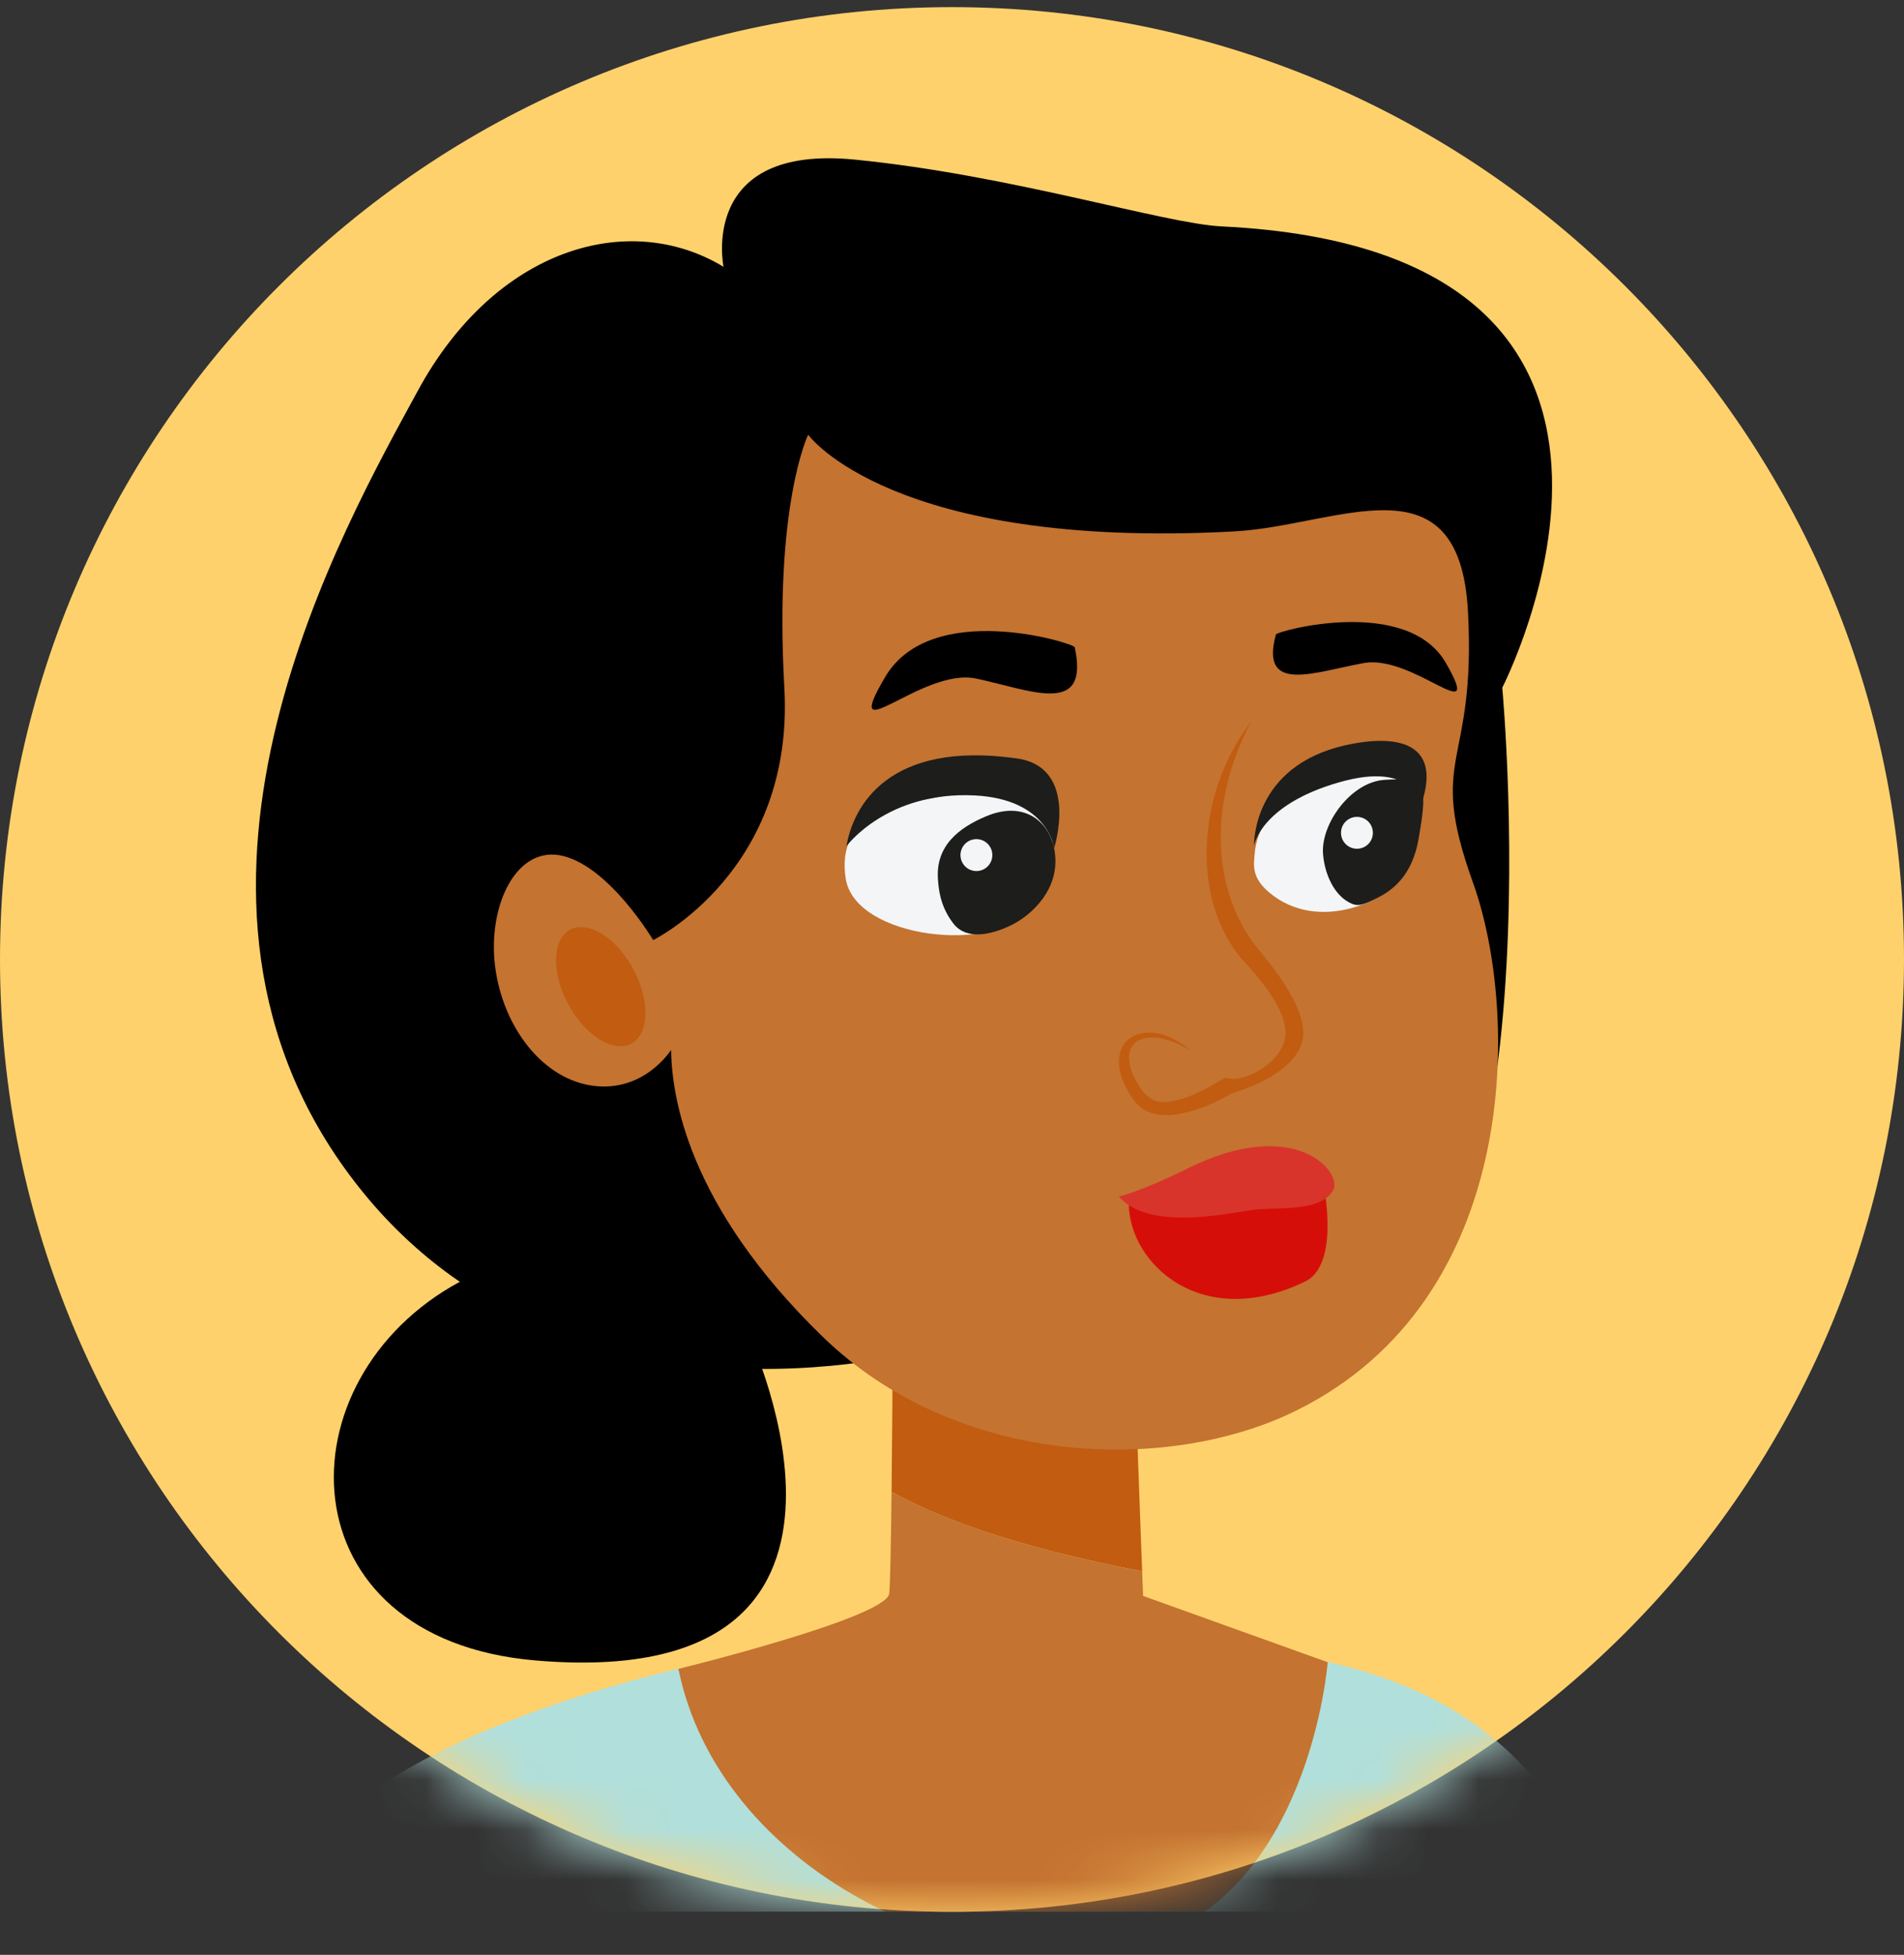<svg width="38" height="39" viewBox="0 0 38 39" fill="none" xmlns="http://www.w3.org/2000/svg">
<rect x="0" y="0" width="38" height="39" fill="#333333" stroke="none"/>
<g clip-path="url(#clip0_10_13278)">
<path d="M19 38.142C29.493 38.142 38 29.635 38 19.142C38 8.649 29.493 0.142 19 0.142C8.507 0.142 0 8.649 0 19.142C0 29.635 8.507 38.142 19 38.142Z" fill="#FFD16C"/>
<mask id="mask0_10_13278" style="mask-type:luminance" maskUnits="userSpaceOnUse" x="0" y="0" width="38" height="39">
<path d="M19 38.142C29.493 38.142 38 29.635 38 19.142C38 8.649 29.493 0.142 19 0.142C8.507 0.142 0 8.649 0 19.142C0 29.635 8.507 38.142 19 38.142Z" fill="white"/>
</mask>
<g mask="url(#mask0_10_13278)">
<path d="M14.44 5.322C14.44 5.322 13.932 2.876 17.057 3.184C20.183 3.493 23.23 4.46 24.382 4.517C34.468 5.004 29.982 13.72 29.982 13.72C29.982 13.72 31.267 27.409 26.032 27.093C20.796 26.778 18.437 26.939 18.437 26.939C18.437 26.939 10.984 29.027 6.876 23.305C2.786 17.613 6.876 10.49 8.336 7.801C9.882 4.951 12.542 4.175 14.442 5.324H14.44V5.322Z" fill="black"/>
<path d="M16.216 32.927L13.542 33.295C13.542 33.295 6.553 34.824 5.904 37.662C5.258 40.5 25.327 42.647 32.1 39.256C32.1 39.256 32.122 34.397 26.5 33.159C20.879 31.922 16.216 32.924 16.216 32.924V32.927Z" fill="#B1DFDB"/>
<path d="M22.598 26.039L17.827 24.374C17.827 24.374 17.82 27.559 17.794 29.763C18.682 30.255 20.209 30.858 22.795 31.347L22.598 26.039Z" fill="#C15C10"/>
<path d="M22.814 31.839L22.795 31.347C20.211 30.858 18.684 30.255 17.794 29.763C17.782 30.81 17.767 31.637 17.746 31.794C17.684 32.278 13.54 33.295 13.54 33.295C14.35 37.292 19.285 39.669 22.712 38.767C26.139 37.862 26.498 33.162 26.498 33.162L22.812 31.839H22.814Z" fill="#C47330"/>
<path d="M16.133 8.678C16.133 8.678 17.796 10.97 24.631 10.602C26.709 10.49 29.132 9.055 29.298 12.205C29.464 15.354 28.467 15.021 29.398 17.61C30.329 20.199 30.369 25.913 25.876 28.139C23.325 29.402 19.112 29.286 16.411 26.661C13.711 24.037 13.409 21.864 13.393 20.947C13.393 20.947 12.868 21.788 11.851 21.664C10.835 21.538 10.039 20.498 9.882 19.287C9.726 18.076 10.305 16.843 11.243 17.078C12.179 17.313 13.036 18.755 13.036 18.755C13.036 18.755 15.86 17.375 15.654 13.72C15.447 10.065 16.129 8.673 16.129 8.673L16.133 8.678Z" fill="#C47330"/>
<path d="M21.109 16.028C21.109 16.028 21.002 17.575 20.582 18.123C19.879 19.045 17.069 18.731 16.879 17.532C16.668 16.192 18.043 16.031 18.043 16.031L19.558 15.743L21.111 16.028H21.109Z" fill="#F3F5F7"/>
<path d="M21.038 16.921C21.038 16.921 21.553 15.309 20.294 15.131C17.72 14.767 17.026 16.095 16.893 16.883C16.893 16.883 17.698 15.784 19.447 15.869C20.924 15.941 21.038 16.921 21.038 16.921Z" fill="#1D1D1B"/>
<path d="M28.391 16.017C28.391 16.017 28.386 16.76 28.087 17.339C27.752 17.993 26.303 18.62 25.337 17.81C24.973 17.506 25.023 17.263 25.04 17.038C25.078 16.537 25.417 16.036 25.826 15.777C26.417 15.401 28.203 14.418 28.391 16.017Z" fill="#F3F5F7"/>
<path d="M26.405 17.038C26.436 17.427 26.614 17.833 26.918 18C27.082 18.09 27.168 18.076 27.505 17.905C27.845 17.734 28.191 17.418 28.31 16.748C28.512 15.608 28.438 15.511 27.64 15.558C26.961 15.596 26.358 16.439 26.405 17.038Z" fill="#1D1D1B"/>
<path d="M25.028 16.869C25.028 16.869 24.98 15.285 26.857 14.867C28.013 14.611 28.785 14.896 28.348 16.095C28.348 16.095 28.272 15.159 26.714 15.611C25.154 16.062 25.028 16.869 25.028 16.869Z" fill="#1D1D1B"/>
<path d="M18.72 17.548C18.732 17.693 18.748 18.071 19.033 18.432C19.397 18.89 20.188 18.468 20.33 18.375C20.689 18.149 21.195 17.639 21.033 16.9C20.921 16.387 20.437 15.969 19.682 16.285C19.131 16.515 18.668 16.881 18.72 17.548Z" fill="#1D1D1B"/>
<path d="M19.487 17.378C19.311 17.378 19.169 17.235 19.169 17.059C19.169 16.884 19.311 16.741 19.487 16.741C19.663 16.741 19.805 16.884 19.805 17.059C19.805 17.235 19.663 17.378 19.487 17.378Z" fill="#F3F5F7"/>
<path d="M27.082 16.933C26.906 16.933 26.764 16.791 26.764 16.615C26.764 16.439 26.906 16.297 27.082 16.297C27.258 16.297 27.4 16.439 27.4 16.615C27.4 16.791 27.258 16.933 27.082 16.933Z" fill="#F3F5F7"/>
<path d="M26.41 23.612C26.41 23.612 26.759 25.227 26.044 25.569C23.983 26.561 22.551 25.217 22.529 24.037C22.52 23.529 26.408 23.612 26.408 23.612H26.41Z" fill="#D60E09"/>
<path d="M26.598 23.759C26.358 24.144 25.681 24.094 25.12 24.125C24.745 24.144 22.98 24.619 22.332 23.873C22.332 23.873 22.798 23.762 23.7 23.313C25.859 22.239 26.823 23.398 26.6 23.762L26.598 23.759Z" fill="#D8342B"/>
<path d="M25.465 12.658C25.484 12.589 28.089 11.877 28.861 13.233C29.633 14.589 28.208 13.05 27.22 13.228C26.232 13.406 25.137 13.855 25.465 12.658Z" fill="black"/>
<path d="M21.449 12.912C21.432 12.832 18.584 11.946 17.665 13.508C16.746 15.069 18.397 13.309 19.48 13.537C20.565 13.765 21.753 14.311 21.449 12.912Z" fill="black"/>
<path d="M24.971 14.394C24.204 15.824 24.097 17.567 25.032 18.838C25.144 18.988 26.127 20.061 25.999 20.731C25.857 21.472 24.593 21.807 24.593 21.807C24.244 22.011 23.878 22.175 23.444 22.237C23.232 22.263 22.971 22.244 22.781 22.104C22.596 21.954 22.532 21.8 22.446 21.636C22.297 21.346 22.221 20.826 22.691 20.638C23.135 20.51 23.508 20.75 23.776 20.968C23.477 20.783 23.071 20.61 22.745 20.745C22.427 20.897 22.52 21.284 22.667 21.55C22.826 21.866 23.038 22.054 23.398 21.968C23.736 21.909 24.075 21.728 24.37 21.548L24.446 21.503L24.524 21.519C24.876 21.591 25.662 21.156 25.657 20.6C25.652 19.976 24.826 19.209 24.695 19.023C24.18 18.33 24.028 17.472 24.099 16.672C24.163 15.864 24.462 15.069 24.968 14.397H24.971V14.394Z" fill="#C15C10"/>
<path d="M11.341 20.033C11.004 19.406 11.02 18.741 11.378 18.549C11.736 18.356 12.3 18.708 12.638 19.335C12.976 19.962 12.959 20.626 12.601 20.819C12.243 21.012 11.679 20.66 11.341 20.033Z" fill="#C15C10"/>
<path d="M9.177 25.573L14.955 26.664C14.955 26.664 18.299 33.782 10.68 33.126C5.655 32.694 5.565 27.523 9.179 25.571H9.177V25.573Z" fill="black"/>
</g>
</g>
<defs>
<clipPath id="clip0_10_13278">
<rect width="38" height="38" fill="white" transform="matrix(-1 0 0 1 38 0.142)"/>
</clipPath>
</defs>
</svg>
